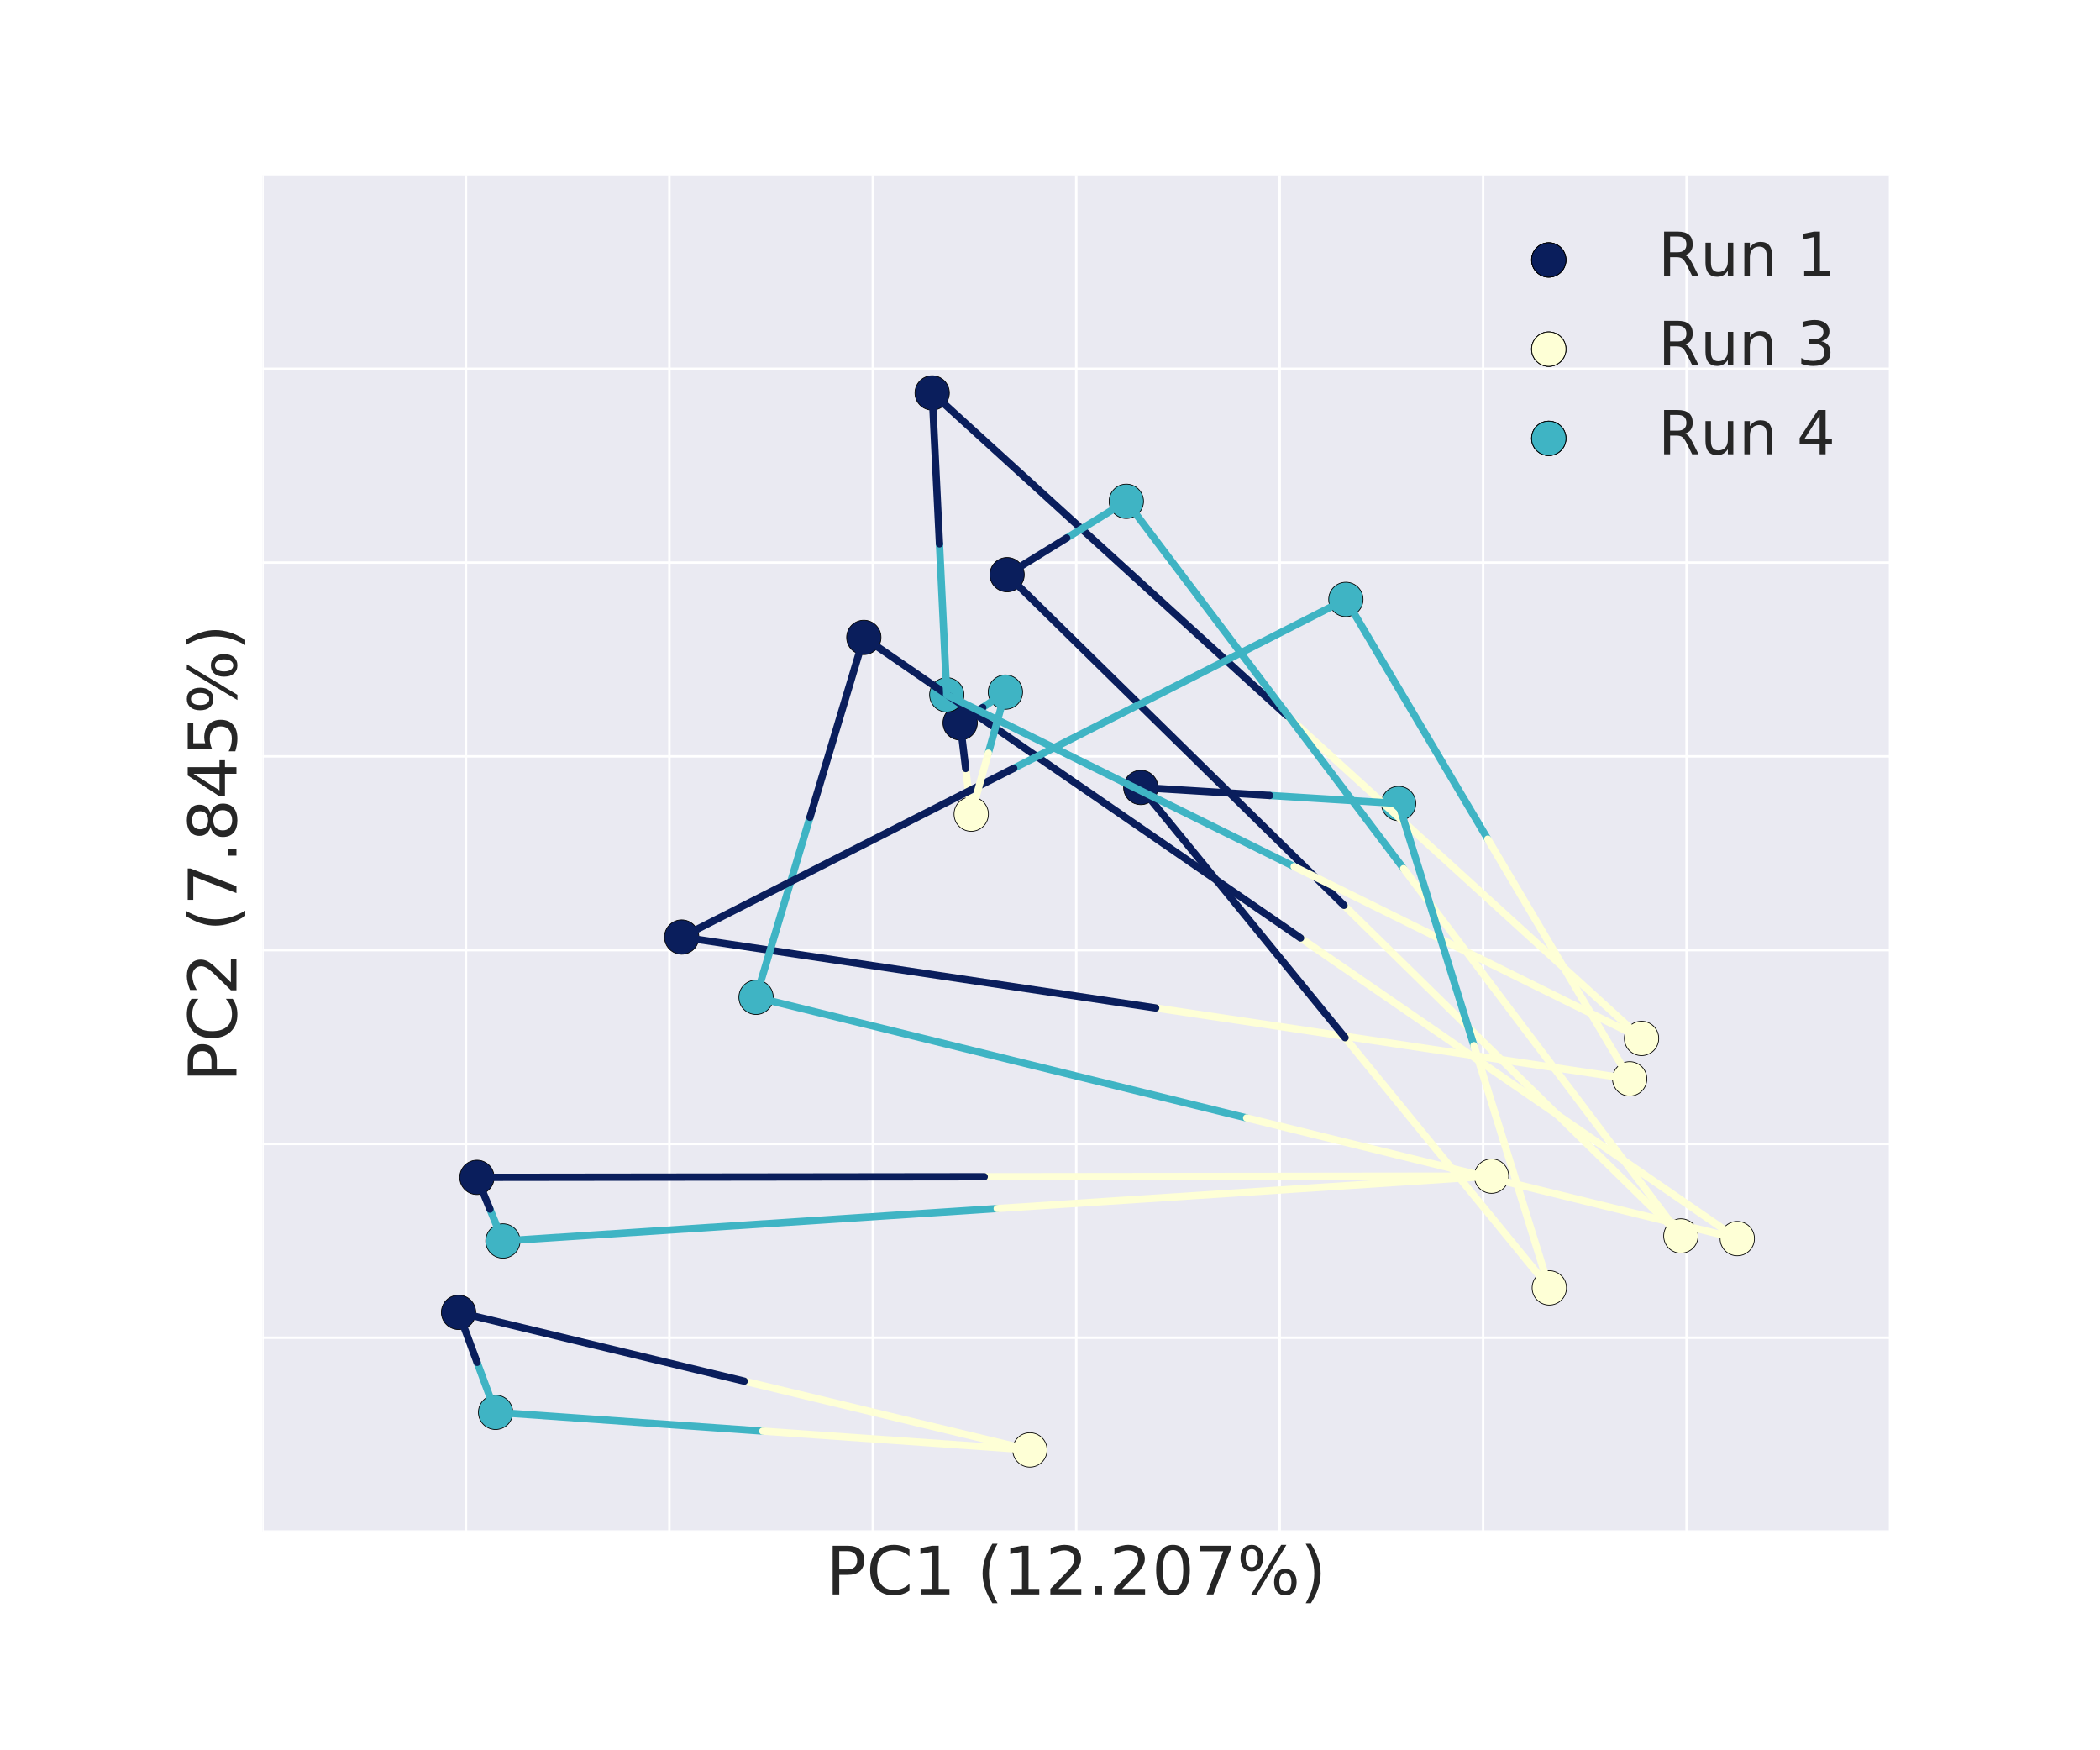 <?xml version="1.0" encoding="utf-8" standalone="no"?>
<!DOCTYPE svg PUBLIC "-//W3C//DTD SVG 1.1//EN"
  "http://www.w3.org/Graphics/SVG/1.1/DTD/svg11.dtd">
<!-- Created with matplotlib (http://matplotlib.org/) -->
<svg height="720pt" version="1.1" viewBox="0 0 864 720" width="864pt" xmlns="http://www.w3.org/2000/svg" xmlns:xlink="http://www.w3.org/1999/xlink">
 <defs>
  <style type="text/css">
*{stroke-linecap:butt;stroke-linejoin:round;stroke-miterlimit:100000;}
  </style>
 </defs>
 <g id="figure_1">
  <g id="patch_1">
   <path d="M 0 720 
L 864 720 
L 864 0 
L 0 0 
z
" style="fill:#ffffff;"/>
  </g>
  <g id="axes_1">
   <g id="patch_2">
    <path d="M 108 630 
L 777.6 630 
L 777.6 72 
L 108 72 
z
" style="fill:#eaeaf2;"/>
   </g>
   <g id="matplotlib.axis_1">
    <g id="xtick_1">
     <g id="line2d_1">
      <path clip-path="url(#paed6be5e5e)" d="M 108 630 
L 108 72 
" style="fill:none;stroke:#ffffff;stroke-linecap:round;"/>
     </g>
     <g id="line2d_2">
      <defs>
       <path d="M 0 0 
L 0 0 
" id="m63e4c110ab" style="stroke:#262626;"/>
      </defs>
      <g>
       <use style="fill:#262626;stroke:#262626;" x="108.0" xlink:href="#m63e4c110ab" y="630.0"/>
      </g>
     </g>
     <g id="line2d_3">
      <g>
       <use style="fill:#262626;stroke:#262626;" x="108.0" xlink:href="#m63e4c110ab" y="72.0"/>
      </g>
     </g>
    </g>
    <g id="xtick_2">
     <g id="line2d_4">
      <path clip-path="url(#paed6be5e5e)" d="M 191.7 630 
L 191.7 72 
" style="fill:none;stroke:#ffffff;stroke-linecap:round;"/>
     </g>
     <g id="line2d_5">
      <g>
       <use style="fill:#262626;stroke:#262626;" x="191.7" xlink:href="#m63e4c110ab" y="630.0"/>
      </g>
     </g>
     <g id="line2d_6">
      <g>
       <use style="fill:#262626;stroke:#262626;" x="191.7" xlink:href="#m63e4c110ab" y="72.0"/>
      </g>
     </g>
    </g>
    <g id="xtick_3">
     <g id="line2d_7">
      <path clip-path="url(#paed6be5e5e)" d="M 275.4 630 
L 275.4 72 
" style="fill:none;stroke:#ffffff;stroke-linecap:round;"/>
     </g>
     <g id="line2d_8">
      <g>
       <use style="fill:#262626;stroke:#262626;" x="275.4" xlink:href="#m63e4c110ab" y="630.0"/>
      </g>
     </g>
     <g id="line2d_9">
      <g>
       <use style="fill:#262626;stroke:#262626;" x="275.4" xlink:href="#m63e4c110ab" y="72.0"/>
      </g>
     </g>
    </g>
    <g id="xtick_4">
     <g id="line2d_10">
      <path clip-path="url(#paed6be5e5e)" d="M 359.1 630 
L 359.1 72 
" style="fill:none;stroke:#ffffff;stroke-linecap:round;"/>
     </g>
     <g id="line2d_11">
      <g>
       <use style="fill:#262626;stroke:#262626;" x="359.1" xlink:href="#m63e4c110ab" y="630.0"/>
      </g>
     </g>
     <g id="line2d_12">
      <g>
       <use style="fill:#262626;stroke:#262626;" x="359.1" xlink:href="#m63e4c110ab" y="72.0"/>
      </g>
     </g>
    </g>
    <g id="xtick_5">
     <g id="line2d_13">
      <path clip-path="url(#paed6be5e5e)" d="M 442.8 630 
L 442.8 72 
" style="fill:none;stroke:#ffffff;stroke-linecap:round;"/>
     </g>
     <g id="line2d_14">
      <g>
       <use style="fill:#262626;stroke:#262626;" x="442.8" xlink:href="#m63e4c110ab" y="630.0"/>
      </g>
     </g>
     <g id="line2d_15">
      <g>
       <use style="fill:#262626;stroke:#262626;" x="442.8" xlink:href="#m63e4c110ab" y="72.0"/>
      </g>
     </g>
    </g>
    <g id="xtick_6">
     <g id="line2d_16">
      <path clip-path="url(#paed6be5e5e)" d="M 526.5 630 
L 526.5 72 
" style="fill:none;stroke:#ffffff;stroke-linecap:round;"/>
     </g>
     <g id="line2d_17">
      <g>
       <use style="fill:#262626;stroke:#262626;" x="526.5" xlink:href="#m63e4c110ab" y="630.0"/>
      </g>
     </g>
     <g id="line2d_18">
      <g>
       <use style="fill:#262626;stroke:#262626;" x="526.5" xlink:href="#m63e4c110ab" y="72.0"/>
      </g>
     </g>
    </g>
    <g id="xtick_7">
     <g id="line2d_19">
      <path clip-path="url(#paed6be5e5e)" d="M 610.2 630 
L 610.2 72 
" style="fill:none;stroke:#ffffff;stroke-linecap:round;"/>
     </g>
     <g id="line2d_20">
      <g>
       <use style="fill:#262626;stroke:#262626;" x="610.2" xlink:href="#m63e4c110ab" y="630.0"/>
      </g>
     </g>
     <g id="line2d_21">
      <g>
       <use style="fill:#262626;stroke:#262626;" x="610.2" xlink:href="#m63e4c110ab" y="72.0"/>
      </g>
     </g>
    </g>
    <g id="xtick_8">
     <g id="line2d_22">
      <path clip-path="url(#paed6be5e5e)" d="M 693.9 630 
L 693.9 72 
" style="fill:none;stroke:#ffffff;stroke-linecap:round;"/>
     </g>
     <g id="line2d_23">
      <g>
       <use style="fill:#262626;stroke:#262626;" x="693.9" xlink:href="#m63e4c110ab" y="630.0"/>
      </g>
     </g>
     <g id="line2d_24">
      <g>
       <use style="fill:#262626;stroke:#262626;" x="693.9" xlink:href="#m63e4c110ab" y="72.0"/>
      </g>
     </g>
    </g>
    <g id="xtick_9">
     <g id="line2d_25">
      <path clip-path="url(#paed6be5e5e)" d="M 777.6 630 
L 777.6 72 
" style="fill:none;stroke:#ffffff;stroke-linecap:round;"/>
     </g>
     <g id="line2d_26">
      <g>
       <use style="fill:#262626;stroke:#262626;" x="777.6" xlink:href="#m63e4c110ab" y="630.0"/>
      </g>
     </g>
     <g id="line2d_27">
      <g>
       <use style="fill:#262626;stroke:#262626;" x="777.6" xlink:href="#m63e4c110ab" y="72.0"/>
      </g>
     </g>
    </g>
    <g id="text_1">
     <!-- PC1 (12.207%) -->
     <defs>
      <path d="M 19.188 8.297 
L 53.609 8.297 
L 53.609 0 
L 7.328 0 
L 7.328 8.297 
Q 12.938 14.109 22.625 23.891 
Q 32.328 33.688 34.812 36.531 
Q 39.547 41.844 41.422 45.531 
Q 43.312 49.219 43.312 52.781 
Q 43.312 58.594 39.234 62.25 
Q 35.156 65.922 28.609 65.922 
Q 23.969 65.922 18.812 64.312 
Q 13.672 62.703 7.812 59.422 
L 7.812 69.391 
Q 13.766 71.781 18.938 73 
Q 24.125 74.219 28.422 74.219 
Q 39.75 74.219 46.484 68.547 
Q 53.219 62.891 53.219 53.422 
Q 53.219 48.922 51.531 44.891 
Q 49.859 40.875 45.406 35.406 
Q 44.188 33.984 37.641 27.219 
Q 31.109 20.453 19.188 8.297 
" id="BitstreamVeraSans-Roman-32"/>
      <path d="M 72.703 32.078 
Q 68.453 32.078 66.031 28.469 
Q 63.625 24.859 63.625 18.406 
Q 63.625 12.062 66.031 8.422 
Q 68.453 4.781 72.703 4.781 
Q 76.859 4.781 79.266 8.422 
Q 81.688 12.062 81.688 18.406 
Q 81.688 24.812 79.266 28.438 
Q 76.859 32.078 72.703 32.078 
M 72.703 38.281 
Q 80.422 38.281 84.953 32.906 
Q 89.5 27.547 89.5 18.406 
Q 89.5 9.281 84.938 3.922 
Q 80.375 -1.422 72.703 -1.422 
Q 64.891 -1.422 60.344 3.922 
Q 55.812 9.281 55.812 18.406 
Q 55.812 27.594 60.375 32.938 
Q 64.938 38.281 72.703 38.281 
M 22.312 68.016 
Q 18.109 68.016 15.688 64.375 
Q 13.281 60.75 13.281 54.391 
Q 13.281 47.953 15.672 44.328 
Q 18.062 40.719 22.312 40.719 
Q 26.562 40.719 28.969 44.328 
Q 31.391 47.953 31.391 54.391 
Q 31.391 60.688 28.953 64.344 
Q 26.516 68.016 22.312 68.016 
M 66.406 74.219 
L 74.219 74.219 
L 28.609 -1.422 
L 20.797 -1.422 
z
M 22.312 74.219 
Q 30.031 74.219 34.609 68.875 
Q 39.203 63.531 39.203 54.391 
Q 39.203 45.172 34.641 39.844 
Q 30.078 34.516 22.312 34.516 
Q 14.547 34.516 10.031 39.859 
Q 5.516 45.219 5.516 54.391 
Q 5.516 63.484 10.047 68.844 
Q 14.594 74.219 22.312 74.219 
" id="BitstreamVeraSans-Roman-25"/>
      <path d="M 8.016 75.875 
L 15.828 75.875 
Q 23.141 64.359 26.781 53.312 
Q 30.422 42.281 30.422 31.391 
Q 30.422 20.453 26.781 9.375 
Q 23.141 -1.703 15.828 -13.188 
L 8.016 -13.188 
Q 14.5 -2 17.703 9.062 
Q 20.906 20.125 20.906 31.391 
Q 20.906 42.672 17.703 53.656 
Q 14.5 64.656 8.016 75.875 
" id="BitstreamVeraSans-Roman-29"/>
      <path d="M 8.203 72.906 
L 55.078 72.906 
L 55.078 68.703 
L 28.609 0 
L 18.312 0 
L 43.219 64.594 
L 8.203 64.594 
z
" id="BitstreamVeraSans-Roman-37"/>
      <path d="M 31.781 66.406 
Q 24.172 66.406 20.328 58.906 
Q 16.5 51.422 16.5 36.375 
Q 16.5 21.391 20.328 13.891 
Q 24.172 6.391 31.781 6.391 
Q 39.453 6.391 43.281 13.891 
Q 47.125 21.391 47.125 36.375 
Q 47.125 51.422 43.281 58.906 
Q 39.453 66.406 31.781 66.406 
M 31.781 74.219 
Q 44.047 74.219 50.516 64.516 
Q 56.984 54.828 56.984 36.375 
Q 56.984 17.969 50.516 8.266 
Q 44.047 -1.422 31.781 -1.422 
Q 19.531 -1.422 13.062 8.266 
Q 6.594 17.969 6.594 36.375 
Q 6.594 54.828 13.062 64.516 
Q 19.531 74.219 31.781 74.219 
" id="BitstreamVeraSans-Roman-30"/>
      <path d="M 12.406 8.297 
L 28.516 8.297 
L 28.516 63.922 
L 10.984 60.406 
L 10.984 69.391 
L 28.422 72.906 
L 38.281 72.906 
L 38.281 8.297 
L 54.391 8.297 
L 54.391 0 
L 12.406 0 
z
" id="BitstreamVeraSans-Roman-31"/>
      <path d="M 64.406 67.281 
L 64.406 56.891 
Q 59.422 61.531 53.781 63.812 
Q 48.141 66.109 41.797 66.109 
Q 29.297 66.109 22.656 58.469 
Q 16.016 50.828 16.016 36.375 
Q 16.016 21.969 22.656 14.328 
Q 29.297 6.688 41.797 6.688 
Q 48.141 6.688 53.781 8.984 
Q 59.422 11.281 64.406 15.922 
L 64.406 5.609 
Q 59.234 2.094 53.438 0.328 
Q 47.656 -1.422 41.219 -1.422 
Q 24.656 -1.422 15.125 8.703 
Q 5.609 18.844 5.609 36.375 
Q 5.609 53.953 15.125 64.078 
Q 24.656 74.219 41.219 74.219 
Q 47.75 74.219 53.531 72.484 
Q 59.328 70.75 64.406 67.281 
" id="BitstreamVeraSans-Roman-43"/>
      <path d="M 19.672 64.797 
L 19.672 37.406 
L 32.078 37.406 
Q 38.969 37.406 42.719 40.969 
Q 46.484 44.531 46.484 51.125 
Q 46.484 57.672 42.719 61.234 
Q 38.969 64.797 32.078 64.797 
z
M 9.812 72.906 
L 32.078 72.906 
Q 44.344 72.906 50.609 67.359 
Q 56.891 61.812 56.891 51.125 
Q 56.891 40.328 50.609 34.812 
Q 44.344 29.297 32.078 29.297 
L 19.672 29.297 
L 19.672 0 
L 9.812 0 
z
" id="BitstreamVeraSans-Roman-50"/>
      <path id="BitstreamVeraSans-Roman-20"/>
      <path d="M 10.688 12.406 
L 21 12.406 
L 21 0 
L 10.688 0 
z
" id="BitstreamVeraSans-Roman-2e"/>
      <path d="M 31 75.875 
Q 24.469 64.656 21.281 53.656 
Q 18.109 42.672 18.109 31.391 
Q 18.109 20.125 21.312 9.062 
Q 24.516 -2 31 -13.188 
L 23.188 -13.188 
Q 15.875 -1.703 12.234 9.375 
Q 8.594 20.453 8.594 31.391 
Q 8.594 42.281 12.203 53.312 
Q 15.828 64.359 23.188 75.875 
z
" id="BitstreamVeraSans-Roman-28"/>
     </defs>
     <g style="fill:#262626;" transform="translate(339.883 655.896)scale(0.275 -0.275)">
      <use xlink:href="#BitstreamVeraSans-Roman-50"/>
      <use x="60.303" xlink:href="#BitstreamVeraSans-Roman-43"/>
      <use x="130.127" xlink:href="#BitstreamVeraSans-Roman-31"/>
      <use x="193.75" xlink:href="#BitstreamVeraSans-Roman-20"/>
      <use x="225.537" xlink:href="#BitstreamVeraSans-Roman-28"/>
      <use x="264.551" xlink:href="#BitstreamVeraSans-Roman-31"/>
      <use x="328.174" xlink:href="#BitstreamVeraSans-Roman-32"/>
      <use x="391.797" xlink:href="#BitstreamVeraSans-Roman-2e"/>
      <use x="423.584" xlink:href="#BitstreamVeraSans-Roman-32"/>
      <use x="487.207" xlink:href="#BitstreamVeraSans-Roman-30"/>
      <use x="550.83" xlink:href="#BitstreamVeraSans-Roman-37"/>
      <use x="614.453" xlink:href="#BitstreamVeraSans-Roman-25"/>
      <use x="709.473" xlink:href="#BitstreamVeraSans-Roman-29"/>
     </g>
    </g>
   </g>
   <g id="matplotlib.axis_2">
    <g id="ytick_1">
     <g id="line2d_28">
      <path clip-path="url(#paed6be5e5e)" d="M 108 630 
L 777.6 630 
" style="fill:none;stroke:#ffffff;stroke-linecap:round;"/>
     </g>
     <g id="line2d_29">
      <g>
       <use style="fill:#262626;stroke:#262626;" x="108.0" xlink:href="#m63e4c110ab" y="630.0"/>
      </g>
     </g>
     <g id="line2d_30">
      <g>
       <use style="fill:#262626;stroke:#262626;" x="777.6" xlink:href="#m63e4c110ab" y="630.0"/>
      </g>
     </g>
    </g>
    <g id="ytick_2">
     <g id="line2d_31">
      <path clip-path="url(#paed6be5e5e)" d="M 108 550.286 
L 777.6 550.286 
" style="fill:none;stroke:#ffffff;stroke-linecap:round;"/>
     </g>
     <g id="line2d_32">
      <g>
       <use style="fill:#262626;stroke:#262626;" x="108.0" xlink:href="#m63e4c110ab" y="550.286"/>
      </g>
     </g>
     <g id="line2d_33">
      <g>
       <use style="fill:#262626;stroke:#262626;" x="777.6" xlink:href="#m63e4c110ab" y="550.286"/>
      </g>
     </g>
    </g>
    <g id="ytick_3">
     <g id="line2d_34">
      <path clip-path="url(#paed6be5e5e)" d="M 108 470.571 
L 777.6 470.571 
" style="fill:none;stroke:#ffffff;stroke-linecap:round;"/>
     </g>
     <g id="line2d_35">
      <g>
       <use style="fill:#262626;stroke:#262626;" x="108.0" xlink:href="#m63e4c110ab" y="470.571"/>
      </g>
     </g>
     <g id="line2d_36">
      <g>
       <use style="fill:#262626;stroke:#262626;" x="777.6" xlink:href="#m63e4c110ab" y="470.571"/>
      </g>
     </g>
    </g>
    <g id="ytick_4">
     <g id="line2d_37">
      <path clip-path="url(#paed6be5e5e)" d="M 108 390.857 
L 777.6 390.857 
" style="fill:none;stroke:#ffffff;stroke-linecap:round;"/>
     </g>
     <g id="line2d_38">
      <g>
       <use style="fill:#262626;stroke:#262626;" x="108.0" xlink:href="#m63e4c110ab" y="390.857"/>
      </g>
     </g>
     <g id="line2d_39">
      <g>
       <use style="fill:#262626;stroke:#262626;" x="777.6" xlink:href="#m63e4c110ab" y="390.857"/>
      </g>
     </g>
    </g>
    <g id="ytick_5">
     <g id="line2d_40">
      <path clip-path="url(#paed6be5e5e)" d="M 108 311.143 
L 777.6 311.143 
" style="fill:none;stroke:#ffffff;stroke-linecap:round;"/>
     </g>
     <g id="line2d_41">
      <g>
       <use style="fill:#262626;stroke:#262626;" x="108.0" xlink:href="#m63e4c110ab" y="311.143"/>
      </g>
     </g>
     <g id="line2d_42">
      <g>
       <use style="fill:#262626;stroke:#262626;" x="777.6" xlink:href="#m63e4c110ab" y="311.143"/>
      </g>
     </g>
    </g>
    <g id="ytick_6">
     <g id="line2d_43">
      <path clip-path="url(#paed6be5e5e)" d="M 108 231.429 
L 777.6 231.429 
" style="fill:none;stroke:#ffffff;stroke-linecap:round;"/>
     </g>
     <g id="line2d_44">
      <g>
       <use style="fill:#262626;stroke:#262626;" x="108.0" xlink:href="#m63e4c110ab" y="231.429"/>
      </g>
     </g>
     <g id="line2d_45">
      <g>
       <use style="fill:#262626;stroke:#262626;" x="777.6" xlink:href="#m63e4c110ab" y="231.429"/>
      </g>
     </g>
    </g>
    <g id="ytick_7">
     <g id="line2d_46">
      <path clip-path="url(#paed6be5e5e)" d="M 108 151.714 
L 777.6 151.714 
" style="fill:none;stroke:#ffffff;stroke-linecap:round;"/>
     </g>
     <g id="line2d_47">
      <g>
       <use style="fill:#262626;stroke:#262626;" x="108.0" xlink:href="#m63e4c110ab" y="151.714"/>
      </g>
     </g>
     <g id="line2d_48">
      <g>
       <use style="fill:#262626;stroke:#262626;" x="777.6" xlink:href="#m63e4c110ab" y="151.714"/>
      </g>
     </g>
    </g>
    <g id="ytick_8">
     <g id="line2d_49">
      <path clip-path="url(#paed6be5e5e)" d="M 108 72 
L 777.6 72 
" style="fill:none;stroke:#ffffff;stroke-linecap:round;"/>
     </g>
     <g id="line2d_50">
      <g>
       <use style="fill:#262626;stroke:#262626;" x="108.0" xlink:href="#m63e4c110ab" y="72.0"/>
      </g>
     </g>
     <g id="line2d_51">
      <g>
       <use style="fill:#262626;stroke:#262626;" x="777.6" xlink:href="#m63e4c110ab" y="72.0"/>
      </g>
     </g>
    </g>
    <g id="text_2">
     <!-- PC2 (7.845%) -->
     <defs>
      <path d="M 10.797 72.906 
L 49.516 72.906 
L 49.516 64.594 
L 19.828 64.594 
L 19.828 46.734 
Q 21.969 47.469 24.109 47.828 
Q 26.266 48.188 28.422 48.188 
Q 40.625 48.188 47.75 41.5 
Q 54.891 34.812 54.891 23.391 
Q 54.891 11.625 47.562 5.094 
Q 40.234 -1.422 26.906 -1.422 
Q 22.312 -1.422 17.547 -0.641 
Q 12.797 0.141 7.719 1.703 
L 7.719 11.625 
Q 12.109 9.234 16.797 8.062 
Q 21.484 6.891 26.703 6.891 
Q 35.156 6.891 40.078 11.328 
Q 45.016 15.766 45.016 23.391 
Q 45.016 31 40.078 35.438 
Q 35.156 39.891 26.703 39.891 
Q 22.75 39.891 18.812 39.016 
Q 14.891 38.141 10.797 36.281 
z
" id="BitstreamVeraSans-Roman-35"/>
      <path d="M 31.781 34.625 
Q 24.75 34.625 20.719 30.859 
Q 16.703 27.094 16.703 20.516 
Q 16.703 13.922 20.719 10.156 
Q 24.75 6.391 31.781 6.391 
Q 38.812 6.391 42.859 10.172 
Q 46.922 13.969 46.922 20.516 
Q 46.922 27.094 42.891 30.859 
Q 38.875 34.625 31.781 34.625 
M 21.922 38.812 
Q 15.578 40.375 12.031 44.719 
Q 8.5 49.078 8.5 55.328 
Q 8.5 64.062 14.719 69.141 
Q 20.953 74.219 31.781 74.219 
Q 42.672 74.219 48.875 69.141 
Q 55.078 64.062 55.078 55.328 
Q 55.078 49.078 51.531 44.719 
Q 48 40.375 41.703 38.812 
Q 48.828 37.156 52.797 32.312 
Q 56.781 27.484 56.781 20.516 
Q 56.781 9.906 50.312 4.234 
Q 43.844 -1.422 31.781 -1.422 
Q 19.734 -1.422 13.25 4.234 
Q 6.781 9.906 6.781 20.516 
Q 6.781 27.484 10.781 32.312 
Q 14.797 37.156 21.922 38.812 
M 18.312 54.391 
Q 18.312 48.734 21.844 45.562 
Q 25.391 42.391 31.781 42.391 
Q 38.141 42.391 41.719 45.562 
Q 45.312 48.734 45.312 54.391 
Q 45.312 60.062 41.719 63.234 
Q 38.141 66.406 31.781 66.406 
Q 25.391 66.406 21.844 63.234 
Q 18.312 60.062 18.312 54.391 
" id="BitstreamVeraSans-Roman-38"/>
      <path d="M 37.797 64.312 
L 12.891 25.391 
L 37.797 25.391 
z
M 35.203 72.906 
L 47.609 72.906 
L 47.609 25.391 
L 58.016 25.391 
L 58.016 17.188 
L 47.609 17.188 
L 47.609 0 
L 37.797 0 
L 37.797 17.188 
L 4.891 17.188 
L 4.891 26.703 
z
" id="BitstreamVeraSans-Roman-34"/>
     </defs>
     <g style="fill:#262626;" transform="translate(97.281 445.168)rotate(-90.0)scale(0.275 -0.275)">
      <use xlink:href="#BitstreamVeraSans-Roman-50"/>
      <use x="60.303" xlink:href="#BitstreamVeraSans-Roman-43"/>
      <use x="130.127" xlink:href="#BitstreamVeraSans-Roman-32"/>
      <use x="193.75" xlink:href="#BitstreamVeraSans-Roman-20"/>
      <use x="225.537" xlink:href="#BitstreamVeraSans-Roman-28"/>
      <use x="264.551" xlink:href="#BitstreamVeraSans-Roman-37"/>
      <use x="328.174" xlink:href="#BitstreamVeraSans-Roman-2e"/>
      <use x="359.961" xlink:href="#BitstreamVeraSans-Roman-38"/>
      <use x="423.584" xlink:href="#BitstreamVeraSans-Roman-34"/>
      <use x="487.207" xlink:href="#BitstreamVeraSans-Roman-35"/>
      <use x="550.83" xlink:href="#BitstreamVeraSans-Roman-25"/>
      <use x="645.85" xlink:href="#BitstreamVeraSans-Roman-29"/>
     </g>
    </g>
   </g>
   <g id="PathCollection_1">
    <defs>
     <path d="M 0 7.071 
C 1.875 7.071 3.674 6.326 5 5 
C 6.326 3.674 7.071 1.875 7.071 0 
C 7.071 -1.875 6.326 -3.674 5 -5 
C 3.674 -6.326 1.875 -7.071 0 -7.071 
C -1.875 -7.071 -3.674 -6.326 -5 -5 
C -6.326 -3.674 -7.071 -1.875 -7.071 0 
C -7.071 1.875 -6.326 3.674 -5 5 
C -3.674 6.326 -1.875 7.071 0 7.071 
z
" id="m4b6653e345" style="stroke:#000000;stroke-width:0.3;"/>
    </defs>
    <g clip-path="url(#paed6be5e5e)">
     <use style="fill:#0a1e5c;stroke:#000000;stroke-width:0.3;" x="469.354" xlink:href="#m4b6653e345" y="323.938"/>
     <use style="fill:#0a1e5c;stroke:#000000;stroke-width:0.3;" x="196.228" xlink:href="#m4b6653e345" y="484.323"/>
     <use style="fill:#0a1e5c;stroke:#000000;stroke-width:0.3;" x="395.036" xlink:href="#m4b6653e345" y="297.352"/>
     <use style="fill:#0a1e5c;stroke:#000000;stroke-width:0.3;" x="188.667" xlink:href="#m4b6653e345" y="539.85"/>
     <use style="fill:#0a1e5c;stroke:#000000;stroke-width:0.3;" x="355.401" xlink:href="#m4b6653e345" y="262.21"/>
     <use style="fill:#0a1e5c;stroke:#000000;stroke-width:0.3;" x="383.52" xlink:href="#m4b6653e345" y="161.632"/>
     <use style="fill:#0a1e5c;stroke:#000000;stroke-width:0.3;" x="280.453" xlink:href="#m4b6653e345" y="385.471"/>
     <use style="fill:#0a1e5c;stroke:#000000;stroke-width:0.3;" x="414.345" xlink:href="#m4b6653e345" y="236.409"/>
    </g>
   </g>
   <g id="PathCollection_2">
    <defs>
     <path d="M 0 7.071 
C 1.875 7.071 3.674 6.326 5 5 
C 6.326 3.674 7.071 1.875 7.071 0 
C 7.071 -1.875 6.326 -3.674 5 -5 
C 3.674 -6.326 1.875 -7.071 0 -7.071 
C -1.875 -7.071 -3.674 -6.326 -5 -5 
C -6.326 -3.674 -7.071 -1.875 -7.071 0 
C -7.071 1.875 -6.326 3.674 -5 5 
C -3.674 6.326 -1.875 7.071 0 7.071 
z
" id="m4c0cb7a28c" style="stroke:#000000;stroke-width:0.3;"/>
    </defs>
    <g clip-path="url(#paed6be5e5e)">
     <use style="fill:#feffd6;stroke:#000000;stroke-width:0.3;" x="613.653" xlink:href="#m4c0cb7a28c" y="483.811"/>
     <use style="fill:#feffd6;stroke:#000000;stroke-width:0.3;" x="670.492" xlink:href="#m4c0cb7a28c" y="443.805"/>
     <use style="fill:#feffd6;stroke:#000000;stroke-width:0.3;" x="423.723" xlink:href="#m4c0cb7a28c" y="596.44"/>
     <use style="fill:#feffd6;stroke:#000000;stroke-width:0.3;" x="399.587" xlink:href="#m4c0cb7a28c" y="334.904"/>
     <use style="fill:#feffd6;stroke:#000000;stroke-width:0.3;" x="637.424" xlink:href="#m4c0cb7a28c" y="529.786"/>
     <use style="fill:#feffd6;stroke:#000000;stroke-width:0.3;" x="691.559" xlink:href="#m4c0cb7a28c" y="508.428"/>
     <use style="fill:#feffd6;stroke:#000000;stroke-width:0.3;" x="675.377" xlink:href="#m4c0cb7a28c" y="427.163"/>
     <use style="fill:#feffd6;stroke:#000000;stroke-width:0.3;" x="714.762" xlink:href="#m4c0cb7a28c" y="509.504"/>
    </g>
   </g>
   <g id="PathCollection_3">
    <defs>
     <path d="M 0 7.071 
C 1.875 7.071 3.674 6.326 5 5 
C 6.326 3.674 7.071 1.875 7.071 0 
C 7.071 -1.875 6.326 -3.674 5 -5 
C 3.674 -6.326 1.875 -7.071 0 -7.071 
C -1.875 -7.071 -3.674 -6.326 -5 -5 
C -6.326 -3.674 -7.071 -1.875 -7.071 0 
C -7.071 1.875 -6.326 3.674 -5 5 
C -3.674 6.326 -1.875 7.071 0 7.071 
z
" id="mc2dbf7e1bc" style="stroke:#000000;stroke-width:0.3;"/>
    </defs>
    <g clip-path="url(#paed6be5e5e)">
     <use style="fill:#3fb4c4;stroke:#000000;stroke-width:0.3;" x="389.53" xlink:href="#mc2dbf7e1bc" y="285.818"/>
     <use style="fill:#3fb4c4;stroke:#000000;stroke-width:0.3;" x="311.067" xlink:href="#mc2dbf7e1bc" y="410.246"/>
     <use style="fill:#3fb4c4;stroke:#000000;stroke-width:0.3;" x="553.73" xlink:href="#mc2dbf7e1bc" y="246.582"/>
     <use style="fill:#3fb4c4;stroke:#000000;stroke-width:0.3;" x="206.908" xlink:href="#mc2dbf7e1bc" y="510.486"/>
     <use style="fill:#3fb4c4;stroke:#000000;stroke-width:0.3;" x="463.404" xlink:href="#mc2dbf7e1bc" y="206.215"/>
     <use style="fill:#3fb4c4;stroke:#000000;stroke-width:0.3;" x="203.906" xlink:href="#mc2dbf7e1bc" y="580.969"/>
     <use style="fill:#3fb4c4;stroke:#000000;stroke-width:0.3;" x="413.655" xlink:href="#mc2dbf7e1bc" y="284.7"/>
     <use style="fill:#3fb4c4;stroke:#000000;stroke-width:0.3;" x="575.421" xlink:href="#mc2dbf7e1bc" y="330.527"/>
    </g>
   </g>
   <g id="line2d_52">
    <path clip-path="url(#paed6be5e5e)" d="M 675.377 427.163 
L 529.449 294.398 
" style="fill:none;stroke:#feffd6;stroke-linecap:round;stroke-width:3.0;"/>
   </g>
   <g id="line2d_53">
    <path clip-path="url(#paed6be5e5e)" d="M 529.449 294.398 
L 383.52 161.632 
" style="fill:none;stroke:#0a1e5c;stroke-linecap:round;stroke-width:3.0;"/>
   </g>
   <g id="line2d_54">
    <path clip-path="url(#paed6be5e5e)" d="M 613.653 483.811 
L 404.94 484.067 
" style="fill:none;stroke:#feffd6;stroke-linecap:round;stroke-width:3.0;"/>
   </g>
   <g id="line2d_55">
    <path clip-path="url(#paed6be5e5e)" d="M 404.94 484.067 
L 196.228 484.323 
" style="fill:none;stroke:#0a1e5c;stroke-linecap:round;stroke-width:3.0;"/>
   </g>
   <g id="line2d_56">
    <path clip-path="url(#paed6be5e5e)" d="M 714.762 509.504 
L 535.082 385.857 
" style="fill:none;stroke:#feffd6;stroke-linecap:round;stroke-width:3.0;"/>
   </g>
   <g id="line2d_57">
    <path clip-path="url(#paed6be5e5e)" d="M 535.082 385.857 
L 355.401 262.21 
" style="fill:none;stroke:#0a1e5c;stroke-linecap:round;stroke-width:3.0;"/>
   </g>
   <g id="line2d_58">
    <path clip-path="url(#paed6be5e5e)" d="M 670.492 443.805 
L 475.472 414.638 
" style="fill:none;stroke:#feffd6;stroke-linecap:round;stroke-width:3.0;"/>
   </g>
   <g id="line2d_59">
    <path clip-path="url(#paed6be5e5e)" d="M 475.472 414.638 
L 280.453 385.471 
" style="fill:none;stroke:#0a1e5c;stroke-linecap:round;stroke-width:3.0;"/>
   </g>
   <g id="line2d_60">
    <path clip-path="url(#paed6be5e5e)" d="M 691.559 508.428 
L 552.952 372.419 
" style="fill:none;stroke:#feffd6;stroke-linecap:round;stroke-width:3.0;"/>
   </g>
   <g id="line2d_61">
    <path clip-path="url(#paed6be5e5e)" d="M 552.952 372.419 
L 414.345 236.409 
" style="fill:none;stroke:#0a1e5c;stroke-linecap:round;stroke-width:3.0;"/>
   </g>
   <g id="line2d_62">
    <path clip-path="url(#paed6be5e5e)" d="M 423.723 596.44 
L 306.195 568.145 
" style="fill:none;stroke:#feffd6;stroke-linecap:round;stroke-width:3.0;"/>
   </g>
   <g id="line2d_63">
    <path clip-path="url(#paed6be5e5e)" d="M 306.195 568.145 
L 188.667 539.85 
" style="fill:none;stroke:#0a1e5c;stroke-linecap:round;stroke-width:3.0;"/>
   </g>
   <g id="line2d_64">
    <path clip-path="url(#paed6be5e5e)" d="M 637.424 529.786 
L 553.389 426.862 
" style="fill:none;stroke:#feffd6;stroke-linecap:round;stroke-width:3.0;"/>
   </g>
   <g id="line2d_65">
    <path clip-path="url(#paed6be5e5e)" d="M 553.389 426.862 
L 469.354 323.938 
" style="fill:none;stroke:#0a1e5c;stroke-linecap:round;stroke-width:3.0;"/>
   </g>
   <g id="line2d_66">
    <path clip-path="url(#paed6be5e5e)" d="M 399.587 334.904 
L 397.311 316.128 
" style="fill:none;stroke:#feffd6;stroke-linecap:round;stroke-width:3.0;"/>
   </g>
   <g id="line2d_67">
    <path clip-path="url(#paed6be5e5e)" d="M 397.311 316.128 
L 395.036 297.352 
" style="fill:none;stroke:#0a1e5c;stroke-linecap:round;stroke-width:3.0;"/>
   </g>
   <g id="line2d_68">
    <path clip-path="url(#paed6be5e5e)" d="M 389.53 285.818 
L 386.525 223.725 
" style="fill:none;stroke:#3fb4c4;stroke-linecap:round;stroke-width:3.0;"/>
   </g>
   <g id="line2d_69">
    <path clip-path="url(#paed6be5e5e)" d="M 386.525 223.725 
L 383.52 161.632 
" style="fill:none;stroke:#0a1e5c;stroke-linecap:round;stroke-width:3.0;"/>
   </g>
   <g id="line2d_70">
    <path clip-path="url(#paed6be5e5e)" d="M 206.908 510.486 
L 201.568 497.404 
" style="fill:none;stroke:#3fb4c4;stroke-linecap:round;stroke-width:3.0;"/>
   </g>
   <g id="line2d_71">
    <path clip-path="url(#paed6be5e5e)" d="M 201.568 497.404 
L 196.228 484.323 
" style="fill:none;stroke:#0a1e5c;stroke-linecap:round;stroke-width:3.0;"/>
   </g>
   <g id="line2d_72">
    <path clip-path="url(#paed6be5e5e)" d="M 311.067 410.246 
L 333.234 336.228 
" style="fill:none;stroke:#3fb4c4;stroke-linecap:round;stroke-width:3.0;"/>
   </g>
   <g id="line2d_73">
    <path clip-path="url(#paed6be5e5e)" d="M 333.234 336.228 
L 355.401 262.21 
" style="fill:none;stroke:#0a1e5c;stroke-linecap:round;stroke-width:3.0;"/>
   </g>
   <g id="line2d_74">
    <path clip-path="url(#paed6be5e5e)" d="M 553.73 246.582 
L 417.091 316.027 
" style="fill:none;stroke:#3fb4c4;stroke-linecap:round;stroke-width:3.0;"/>
   </g>
   <g id="line2d_75">
    <path clip-path="url(#paed6be5e5e)" d="M 417.091 316.027 
L 280.453 385.471 
" style="fill:none;stroke:#0a1e5c;stroke-linecap:round;stroke-width:3.0;"/>
   </g>
   <g id="line2d_76">
    <path clip-path="url(#paed6be5e5e)" d="M 463.404 206.215 
L 438.874 221.312 
" style="fill:none;stroke:#3fb4c4;stroke-linecap:round;stroke-width:3.0;"/>
   </g>
   <g id="line2d_77">
    <path clip-path="url(#paed6be5e5e)" d="M 438.874 221.312 
L 414.345 236.409 
" style="fill:none;stroke:#0a1e5c;stroke-linecap:round;stroke-width:3.0;"/>
   </g>
   <g id="line2d_78">
    <path clip-path="url(#paed6be5e5e)" d="M 203.906 580.969 
L 196.286 560.41 
" style="fill:none;stroke:#3fb4c4;stroke-linecap:round;stroke-width:3.0;"/>
   </g>
   <g id="line2d_79">
    <path clip-path="url(#paed6be5e5e)" d="M 196.286 560.41 
L 188.667 539.85 
" style="fill:none;stroke:#0a1e5c;stroke-linecap:round;stroke-width:3.0;"/>
   </g>
   <g id="line2d_80">
    <path clip-path="url(#paed6be5e5e)" d="M 575.421 330.527 
L 522.387 327.232 
" style="fill:none;stroke:#3fb4c4;stroke-linecap:round;stroke-width:3.0;"/>
   </g>
   <g id="line2d_81">
    <path clip-path="url(#paed6be5e5e)" d="M 522.387 327.232 
L 469.354 323.938 
" style="fill:none;stroke:#0a1e5c;stroke-linecap:round;stroke-width:3.0;"/>
   </g>
   <g id="line2d_82">
    <path clip-path="url(#paed6be5e5e)" d="M 413.655 284.7 
L 404.345 291.026 
" style="fill:none;stroke:#3fb4c4;stroke-linecap:round;stroke-width:3.0;"/>
   </g>
   <g id="line2d_83">
    <path clip-path="url(#paed6be5e5e)" d="M 404.345 291.026 
L 395.036 297.352 
" style="fill:none;stroke:#0a1e5c;stroke-linecap:round;stroke-width:3.0;"/>
   </g>
   <g id="line2d_84">
    <path clip-path="url(#paed6be5e5e)" d="M 389.53 285.818 
L 532.453 356.491 
" style="fill:none;stroke:#3fb4c4;stroke-linecap:round;stroke-width:3.0;"/>
   </g>
   <g id="line2d_85">
    <path clip-path="url(#paed6be5e5e)" d="M 532.453 356.491 
L 675.377 427.163 
" style="fill:none;stroke:#feffd6;stroke-linecap:round;stroke-width:3.0;"/>
   </g>
   <g id="line2d_86">
    <path clip-path="url(#paed6be5e5e)" d="M 206.908 510.486 
L 410.28 497.148 
" style="fill:none;stroke:#3fb4c4;stroke-linecap:round;stroke-width:3.0;"/>
   </g>
   <g id="line2d_87">
    <path clip-path="url(#paed6be5e5e)" d="M 410.28 497.148 
L 613.653 483.811 
" style="fill:none;stroke:#feffd6;stroke-linecap:round;stroke-width:3.0;"/>
   </g>
   <g id="line2d_88">
    <path clip-path="url(#paed6be5e5e)" d="M 311.067 410.246 
L 512.915 459.875 
" style="fill:none;stroke:#3fb4c4;stroke-linecap:round;stroke-width:3.0;"/>
   </g>
   <g id="line2d_89">
    <path clip-path="url(#paed6be5e5e)" d="M 512.915 459.875 
L 714.762 509.504 
" style="fill:none;stroke:#feffd6;stroke-linecap:round;stroke-width:3.0;"/>
   </g>
   <g id="line2d_90">
    <path clip-path="url(#paed6be5e5e)" d="M 553.73 246.582 
L 612.111 345.194 
" style="fill:none;stroke:#3fb4c4;stroke-linecap:round;stroke-width:3.0;"/>
   </g>
   <g id="line2d_91">
    <path clip-path="url(#paed6be5e5e)" d="M 612.111 345.194 
L 670.492 443.805 
" style="fill:none;stroke:#feffd6;stroke-linecap:round;stroke-width:3.0;"/>
   </g>
   <g id="line2d_92">
    <path clip-path="url(#paed6be5e5e)" d="M 463.404 206.215 
L 577.481 357.321 
" style="fill:none;stroke:#3fb4c4;stroke-linecap:round;stroke-width:3.0;"/>
   </g>
   <g id="line2d_93">
    <path clip-path="url(#paed6be5e5e)" d="M 577.481 357.321 
L 691.559 508.428 
" style="fill:none;stroke:#feffd6;stroke-linecap:round;stroke-width:3.0;"/>
   </g>
   <g id="line2d_94">
    <path clip-path="url(#paed6be5e5e)" d="M 203.906 580.969 
L 313.814 588.705 
" style="fill:none;stroke:#3fb4c4;stroke-linecap:round;stroke-width:3.0;"/>
   </g>
   <g id="line2d_95">
    <path clip-path="url(#paed6be5e5e)" d="M 313.814 588.705 
L 423.723 596.44 
" style="fill:none;stroke:#feffd6;stroke-linecap:round;stroke-width:3.0;"/>
   </g>
   <g id="line2d_96">
    <path clip-path="url(#paed6be5e5e)" d="M 575.421 330.527 
L 606.423 430.156 
" style="fill:none;stroke:#3fb4c4;stroke-linecap:round;stroke-width:3.0;"/>
   </g>
   <g id="line2d_97">
    <path clip-path="url(#paed6be5e5e)" d="M 606.423 430.156 
L 637.424 529.786 
" style="fill:none;stroke:#feffd6;stroke-linecap:round;stroke-width:3.0;"/>
   </g>
   <g id="line2d_98">
    <path clip-path="url(#paed6be5e5e)" d="M 413.655 284.7 
L 406.621 309.802 
" style="fill:none;stroke:#3fb4c4;stroke-linecap:round;stroke-width:3.0;"/>
   </g>
   <g id="line2d_99">
    <path clip-path="url(#paed6be5e5e)" d="M 406.621 309.802 
L 399.587 334.904 
" style="fill:none;stroke:#feffd6;stroke-linecap:round;stroke-width:3.0;"/>
   </g>
   <g id="patch_3">
    <path d="M 108 630 
L 108 72 
" style="fill:none;"/>
   </g>
   <g id="patch_4">
    <path d="M 777.6 630 
L 777.6 72 
" style="fill:none;"/>
   </g>
   <g id="patch_5">
    <path d="M 108 630 
L 777.6 630 
" style="fill:none;"/>
   </g>
   <g id="patch_6">
    <path d="M 108 72 
L 777.6 72 
" style="fill:none;"/>
   </g>
   <g id="legend_1">
    <g id="PathCollection_4">
     <path d="M 637.205 114.005 
C 639.081 114.005 640.879 113.26 642.205 111.934 
C 643.531 110.608 644.277 108.809 644.277 106.934 
C 644.277 105.058 643.531 103.26 642.205 101.934 
C 640.879 100.608 639.081 99.863 637.205 99.863 
C 635.33 99.863 633.531 100.608 632.205 101.934 
C 630.879 103.26 630.134 105.058 630.134 106.934 
C 630.134 108.809 630.879 110.608 632.205 111.934 
C 633.531 113.26 635.33 114.005 637.205 114.005 
z
" style="fill:#0a1e5c;stroke:#000000;stroke-width:0.3;"/>
     <path d="M 637.205 114.005 
C 639.081 114.005 640.879 113.26 642.205 111.934 
C 643.531 110.608 644.277 108.809 644.277 106.934 
C 644.277 105.058 643.531 103.26 642.205 101.934 
C 640.879 100.608 639.081 99.863 637.205 99.863 
C 635.33 99.863 633.531 100.608 632.205 101.934 
C 630.879 103.26 630.134 105.058 630.134 106.934 
C 630.134 108.809 630.879 110.608 632.205 111.934 
C 633.531 113.26 635.33 114.005 637.205 114.005 
z
" style="fill:#0a1e5c;stroke:#000000;stroke-width:0.3;"/>
     <path d="M 637.205 114.005 
C 639.081 114.005 640.879 113.26 642.205 111.934 
C 643.531 110.608 644.277 108.809 644.277 106.934 
C 644.277 105.058 643.531 103.26 642.205 101.934 
C 640.879 100.608 639.081 99.863 637.205 99.863 
C 635.33 99.863 633.531 100.608 632.205 101.934 
C 630.879 103.26 630.134 105.058 630.134 106.934 
C 630.134 108.809 630.879 110.608 632.205 111.934 
C 633.531 113.26 635.33 114.005 637.205 114.005 
z
" style="fill:#0a1e5c;stroke:#000000;stroke-width:0.3;"/>
    </g>
    <g id="text_3">
     <!-- Run 1 -->
     <defs>
      <path d="M 44.391 34.188 
Q 47.562 33.109 50.562 29.594 
Q 53.562 26.078 56.594 19.922 
L 66.609 0 
L 56 0 
L 46.688 18.703 
Q 43.062 26.031 39.672 28.422 
Q 36.281 30.812 30.422 30.812 
L 19.672 30.812 
L 19.672 0 
L 9.812 0 
L 9.812 72.906 
L 32.078 72.906 
Q 44.578 72.906 50.734 67.672 
Q 56.891 62.453 56.891 51.906 
Q 56.891 45.016 53.688 40.469 
Q 50.484 35.938 44.391 34.188 
M 19.672 64.797 
L 19.672 38.922 
L 32.078 38.922 
Q 39.203 38.922 42.844 42.219 
Q 46.484 45.516 46.484 51.906 
Q 46.484 58.297 42.844 61.547 
Q 39.203 64.797 32.078 64.797 
z
" id="BitstreamVeraSans-Roman-52"/>
      <path d="M 8.5 21.578 
L 8.5 54.688 
L 17.484 54.688 
L 17.484 21.922 
Q 17.484 14.156 20.5 10.266 
Q 23.531 6.391 29.594 6.391 
Q 36.859 6.391 41.078 11.031 
Q 45.312 15.672 45.312 23.688 
L 45.312 54.688 
L 54.297 54.688 
L 54.297 0 
L 45.312 0 
L 45.312 8.406 
Q 42.047 3.422 37.719 1 
Q 33.406 -1.422 27.688 -1.422 
Q 18.266 -1.422 13.375 4.438 
Q 8.5 10.297 8.5 21.578 
" id="BitstreamVeraSans-Roman-75"/>
      <path d="M 54.891 33.016 
L 54.891 0 
L 45.906 0 
L 45.906 32.719 
Q 45.906 40.484 42.875 44.328 
Q 39.844 48.188 33.797 48.188 
Q 26.516 48.188 22.312 43.547 
Q 18.109 38.922 18.109 30.906 
L 18.109 0 
L 9.078 0 
L 9.078 54.688 
L 18.109 54.688 
L 18.109 46.188 
Q 21.344 51.125 25.703 53.562 
Q 30.078 56 35.797 56 
Q 45.219 56 50.047 50.172 
Q 54.891 44.344 54.891 33.016 
" id="BitstreamVeraSans-Roman-6e"/>
     </defs>
     <g style="fill:#262626;" transform="translate(682.205 113.496)scale(0.25 -0.25)">
      <use xlink:href="#BitstreamVeraSans-Roman-52"/>
      <use x="69.42" xlink:href="#BitstreamVeraSans-Roman-75"/>
      <use x="132.799" xlink:href="#BitstreamVeraSans-Roman-6e"/>
      <use x="196.178" xlink:href="#BitstreamVeraSans-Roman-20"/>
      <use x="227.965" xlink:href="#BitstreamVeraSans-Roman-31"/>
     </g>
    </g>
    <g id="PathCollection_5">
     <path d="M 637.205 150.7 
C 639.081 150.7 640.879 149.955 642.205 148.629 
C 643.531 147.303 644.277 145.504 644.277 143.629 
C 644.277 141.754 643.531 139.955 642.205 138.629 
C 640.879 137.303 639.081 136.558 637.205 136.558 
C 635.33 136.558 633.531 137.303 632.205 138.629 
C 630.879 139.955 630.134 141.754 630.134 143.629 
C 630.134 145.504 630.879 147.303 632.205 148.629 
C 633.531 149.955 635.33 150.7 637.205 150.7 
z
" style="fill:#feffd6;stroke:#000000;stroke-width:0.3;"/>
     <path d="M 637.205 150.7 
C 639.081 150.7 640.879 149.955 642.205 148.629 
C 643.531 147.303 644.277 145.504 644.277 143.629 
C 644.277 141.754 643.531 139.955 642.205 138.629 
C 640.879 137.303 639.081 136.558 637.205 136.558 
C 635.33 136.558 633.531 137.303 632.205 138.629 
C 630.879 139.955 630.134 141.754 630.134 143.629 
C 630.134 145.504 630.879 147.303 632.205 148.629 
C 633.531 149.955 635.33 150.7 637.205 150.7 
z
" style="fill:#feffd6;stroke:#000000;stroke-width:0.3;"/>
     <path d="M 637.205 150.7 
C 639.081 150.7 640.879 149.955 642.205 148.629 
C 643.531 147.303 644.277 145.504 644.277 143.629 
C 644.277 141.754 643.531 139.955 642.205 138.629 
C 640.879 137.303 639.081 136.558 637.205 136.558 
C 635.33 136.558 633.531 137.303 632.205 138.629 
C 630.879 139.955 630.134 141.754 630.134 143.629 
C 630.134 145.504 630.879 147.303 632.205 148.629 
C 633.531 149.955 635.33 150.7 637.205 150.7 
z
" style="fill:#feffd6;stroke:#000000;stroke-width:0.3;"/>
    </g>
    <g id="text_4">
     <!-- Run 3 -->
     <defs>
      <path d="M 40.578 39.312 
Q 47.656 37.797 51.625 33 
Q 55.609 28.219 55.609 21.188 
Q 55.609 10.406 48.188 4.484 
Q 40.766 -1.422 27.094 -1.422 
Q 22.516 -1.422 17.656 -0.516 
Q 12.797 0.391 7.625 2.203 
L 7.625 11.719 
Q 11.719 9.328 16.594 8.109 
Q 21.484 6.891 26.812 6.891 
Q 36.078 6.891 40.938 10.547 
Q 45.797 14.203 45.797 21.188 
Q 45.797 27.641 41.281 31.266 
Q 36.766 34.906 28.719 34.906 
L 20.219 34.906 
L 20.219 43.016 
L 29.109 43.016 
Q 36.375 43.016 40.234 45.922 
Q 44.094 48.828 44.094 54.297 
Q 44.094 59.906 40.109 62.906 
Q 36.141 65.922 28.719 65.922 
Q 24.656 65.922 20.016 65.031 
Q 15.375 64.156 9.812 62.312 
L 9.812 71.094 
Q 15.438 72.656 20.344 73.438 
Q 25.25 74.219 29.594 74.219 
Q 40.828 74.219 47.359 69.109 
Q 53.906 64.016 53.906 55.328 
Q 53.906 49.266 50.438 45.094 
Q 46.969 40.922 40.578 39.312 
" id="BitstreamVeraSans-Roman-33"/>
     </defs>
     <g style="fill:#262626;" transform="translate(682.205 150.191)scale(0.25 -0.25)">
      <use xlink:href="#BitstreamVeraSans-Roman-52"/>
      <use x="69.42" xlink:href="#BitstreamVeraSans-Roman-75"/>
      <use x="132.799" xlink:href="#BitstreamVeraSans-Roman-6e"/>
      <use x="196.178" xlink:href="#BitstreamVeraSans-Roman-20"/>
      <use x="227.965" xlink:href="#BitstreamVeraSans-Roman-33"/>
     </g>
    </g>
    <g id="PathCollection_6">
     <path d="M 637.205 187.395 
C 639.081 187.395 640.879 186.65 642.205 185.324 
C 643.531 183.998 644.277 182.199 644.277 180.324 
C 644.277 178.449 643.531 176.65 642.205 175.324 
C 640.879 173.998 639.081 173.253 637.205 173.253 
C 635.33 173.253 633.531 173.998 632.205 175.324 
C 630.879 176.65 630.134 178.449 630.134 180.324 
C 630.134 182.199 630.879 183.998 632.205 185.324 
C 633.531 186.65 635.33 187.395 637.205 187.395 
z
" style="fill:#3fb4c4;stroke:#000000;stroke-width:0.3;"/>
     <path d="M 637.205 187.395 
C 639.081 187.395 640.879 186.65 642.205 185.324 
C 643.531 183.998 644.277 182.199 644.277 180.324 
C 644.277 178.449 643.531 176.65 642.205 175.324 
C 640.879 173.998 639.081 173.253 637.205 173.253 
C 635.33 173.253 633.531 173.998 632.205 175.324 
C 630.879 176.65 630.134 178.449 630.134 180.324 
C 630.134 182.199 630.879 183.998 632.205 185.324 
C 633.531 186.65 635.33 187.395 637.205 187.395 
z
" style="fill:#3fb4c4;stroke:#000000;stroke-width:0.3;"/>
     <path d="M 637.205 187.395 
C 639.081 187.395 640.879 186.65 642.205 185.324 
C 643.531 183.998 644.277 182.199 644.277 180.324 
C 644.277 178.449 643.531 176.65 642.205 175.324 
C 640.879 173.998 639.081 173.253 637.205 173.253 
C 635.33 173.253 633.531 173.998 632.205 175.324 
C 630.879 176.65 630.134 178.449 630.134 180.324 
C 630.134 182.199 630.879 183.998 632.205 185.324 
C 633.531 186.65 635.33 187.395 637.205 187.395 
z
" style="fill:#3fb4c4;stroke:#000000;stroke-width:0.3;"/>
    </g>
    <g id="text_5">
     <!-- Run 4 -->
     <g style="fill:#262626;" transform="translate(682.205 186.887)scale(0.25 -0.25)">
      <use xlink:href="#BitstreamVeraSans-Roman-52"/>
      <use x="69.42" xlink:href="#BitstreamVeraSans-Roman-75"/>
      <use x="132.799" xlink:href="#BitstreamVeraSans-Roman-6e"/>
      <use x="196.178" xlink:href="#BitstreamVeraSans-Roman-20"/>
      <use x="227.965" xlink:href="#BitstreamVeraSans-Roman-34"/>
     </g>
    </g>
   </g>
  </g>
 </g>
 <defs>
  <clipPath id="paed6be5e5e">
   <rect height="558.0" width="669.6" x="108.0" y="72.0"/>
  </clipPath>
 </defs>
</svg>
